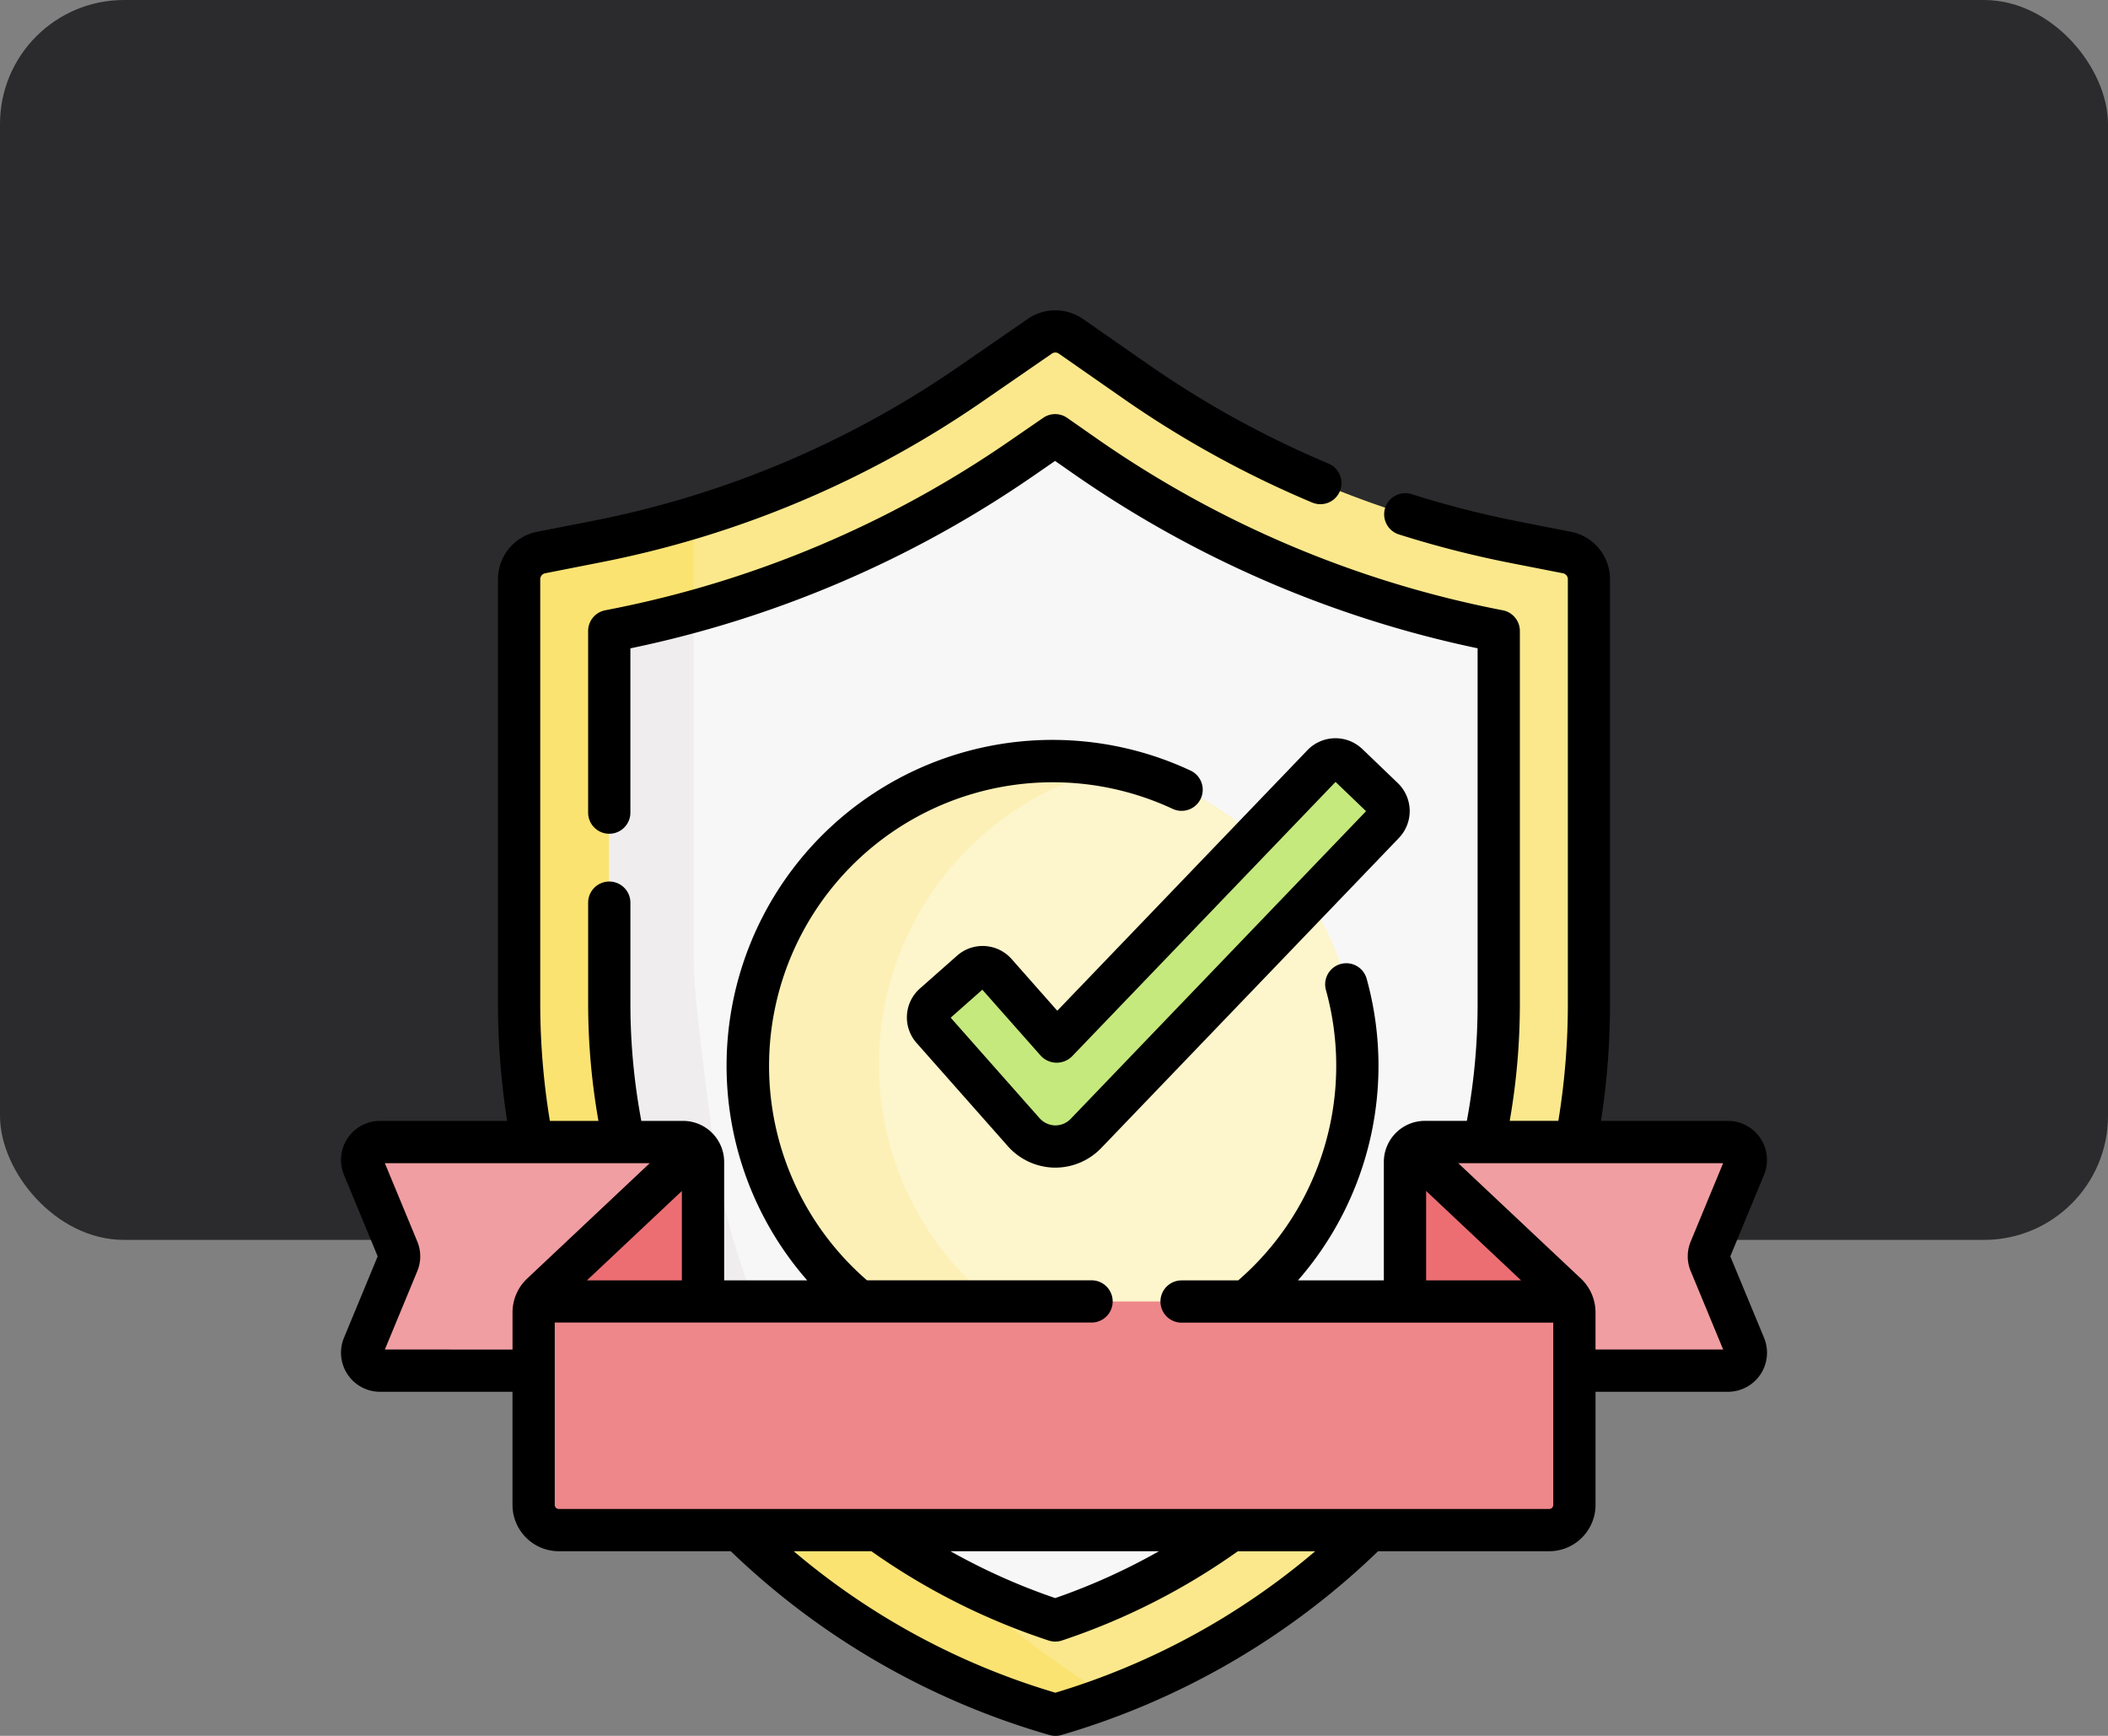 <svg xmlns="http://www.w3.org/2000/svg" width="170" height="140" viewBox="0 0 170 140">
  <rect x="0" y="0" width="170" height="140" fill="#808080" stroke="none"/>
  <g id="Grupo_1060125" data-name="Grupo 1060125" transform="translate(-205 -2275)">
    <rect id="Rectángulo_369494" data-name="Rectángulo 369494" width="170" height="100" rx="10" transform="translate(205 2275)" fill="#2b2b2d"/>
    <rect id="Rectángulo_369495" data-name="Rectángulo 369495" width="170" height="140" rx="10" transform="translate(205 2275)" fill="none"/>
    <g id="quality" transform="translate(232.5 2300.028)">
      <g id="Grupo_1060116" data-name="Grupo 1060116" transform="translate(1.703 1.7)">
        <g id="Grupo_1060110" data-name="Grupo 1060110" transform="translate(12.661)">
          <path id="Trazado_782219" data-name="Trazado 782219" d="M148.453,72.924a59.743,59.743,0,0,0,1.04-11.108V27.531a2.194,2.194,0,0,0-1.772-2.152l-4.193-.822a80.566,80.566,0,0,1-30.614-12.992l-5.2-3.625a2.194,2.194,0,0,0-2.5-.007l-5.547,3.828A80.569,80.569,0,0,1,69.4,24.515l-4.407.863a2.193,2.193,0,0,0-1.772,2.152V61.75a59.736,59.736,0,0,0,1.053,11.173l2.043,13.7,14.665,17.6a59.533,59.533,0,0,0,25.342,14.848l.147.042A59.536,59.536,0,0,0,131.8,104.222l13.72-14.928Z" transform="translate(-63.221 -7.545)" fill="#fbe88c"/>
        </g>
        <g id="Grupo_1060111" data-name="Grupo 1060111" transform="translate(12.661 15.007)">
          <path id="Trazado_782220" data-name="Trazado 782220" d="M98.153,158.891l-5.789-6.19a51.45,51.45,0,0,1-13.444-28.381c-.861-6.5-1.635-12.884-1.635-14.847V73.6A80.542,80.542,0,0,1,69.4,75.559l-4.407.863a2.193,2.193,0,0,0-1.772,2.152v34.219a59.735,59.735,0,0,0,1.053,11.173l2.043,13.7,14.665,17.6a59.533,59.533,0,0,0,25.342,14.848l.147.042q2.217-.644,4.352-1.447A69.937,69.937,0,0,1,98.153,158.891Z" transform="translate(-63.22 -73.596)" fill="#fbe372"/>
        </g>
        <g id="Grupo_1060112" data-name="Grupo 1060112" transform="translate(19.931 8.85)">
          <path id="Trazado_782221" data-name="Trazado 782221" d="M165.775,103.027a52.731,52.731,0,0,0,1.177-11.108V61.813l-.092-.018a87.3,87.3,0,0,1-33.377-14.165l-1.056-.737a2.2,2.2,0,0,0-2.506-.007l-1.4.966a87.793,87.793,0,0,1-32.995,13.9l-.306.06v30.04a52.728,52.728,0,0,0,1.191,11.173l7.2,21,13.289,10.3a52.094,52.094,0,0,0,14.285,7.281,52.078,52.078,0,0,0,14.177-7.281l16.625-14.376Z" transform="translate(-95.219 -46.499)" fill="#f8f7f8"/>
        </g>
        <path id="Trazado_782222" data-name="Trazado 782222" d="M123.14,184.895c-.085-.082-.173-.162-.258-.245l-5.789-6.19a51.45,51.45,0,0,1-13.444-28.381c-.861-6.5-1.635-12.884-1.635-14.847v-28.3q-3.2.881-6.488,1.526l-.306.06v30.04a52.728,52.728,0,0,0,1.191,11.173l7.2,21,13.289,10.3A51.748,51.748,0,0,0,123.14,184.895Z" transform="translate(-75.289 -84.348)" fill="#efedee"/>
        <path id="Trazado_782223" data-name="Trazado 782223" d="M33.379,295.307H8.944a1.447,1.447,0,0,0-1.338,2l2.76,6.666a1.458,1.458,0,0,1,0,1.106l-2.76,6.668a1.447,1.447,0,0,0,1.338,2H31.492l2.984-18.005A1.6,1.6,0,0,0,33.379,295.307Z" transform="translate(-7.495 -229.928)" fill="#f09ea2"/>
        <g id="XMLID_185_" transform="translate(14.031 65.813)">
          <g id="Grupo_1060113" data-name="Grupo 1060113">
            <path id="Trazado_782224" data-name="Trazado 782224" d="M82.2,297.217,69.691,309.04a2.029,2.029,0,0,0-.438.6l2.123,4.926h9.057l2.282-4.926V298.389A1.6,1.6,0,0,0,82.2,297.217Z" transform="translate(-69.253 -297.217)" fill="#ec6e73"/>
          </g>
        </g>
        <ellipse id="Elipse_8193" data-name="Elipse 8193" cx="24.578" cy="24.578" rx="24.578" ry="24.578" transform="translate(31.106 34.516)" fill="#fdf5cb"/>
        <path id="Trazado_782225" data-name="Trazado 782225" d="M154.975,184.044a24.585,24.585,0,0,1,19.292-24.006,24.578,24.578,0,1,0,0,48.012A24.586,24.586,0,0,1,154.975,184.044Z" transform="translate(-113.299 -124.95)" fill="#fcf0b6"/>
        <g id="Grupo_1060115" data-name="Grupo 1060115" transform="translate(45.639 34.516)">
          <g id="Grupo_1060114" data-name="Grupo 1060114">
            <path id="Trazado_782226" data-name="Trazado 782226" d="M218.644,190.69h-.077a3.436,3.436,0,0,1-2.494-1.171l-7.347-8.31a1.407,1.407,0,0,1,.122-1.986l3-2.651a1.407,1.407,0,0,1,1.986.122l4.883,5.523a.046.046,0,0,0,.067,0L240.2,159.905a1.428,1.428,0,0,1,2.019-.041l2.857,2.742a1.428,1.428,0,0,1,.041,2.019L221.1,189.642A3.409,3.409,0,0,1,218.644,190.69Z" transform="translate(-208.372 -159.466)" fill="#c5e97d"/>
          </g>
        </g>
        <path id="Trazado_782227" data-name="Trazado 782227" d="M403.861,305.079a1.458,1.458,0,0,1,0-1.106l2.76-6.666a1.447,1.447,0,0,0-1.338-2H380.848a1.6,1.6,0,0,0-1.145.479l2.33,17.96h23.25a1.447,1.447,0,0,0,1.338-2Z" transform="translate(-295.138 -229.928)" fill="#f09ea2"/>
        <path id="Trazado_782228" data-name="Trazado 782228" d="M390.686,309.195l-12.56-11.778a1.592,1.592,0,0,0-.463,1.127v17.1h10.9l2.565-5.844A2.031,2.031,0,0,0,390.686,309.195Z" transform="translate(-293.562 -231.559)" fill="#ec6e73"/>
        <path id="Trazado_782229" data-name="Trazado 782229" d="M152.3,368.313a2.032,2.032,0,0,1-2.031,2.033H70.4a2.032,2.032,0,0,1-2.031-2.033V352.784a2.033,2.033,0,0,1,.2-.877H152.1a2.033,2.033,0,0,1,.2.877Z" transform="translate(-54.542 -273.669)" fill="#ee878a"/>
      </g>
      <g id="Grupo_1060117" data-name="Grupo 1060117" transform="translate(0 0)">
        <path id="Trazado_782230" data-name="Trazado 782230" d="M112.041,76.359l2.718-6.569a3.15,3.15,0,0,0-2.911-4.355H101.612a61.613,61.613,0,0,0,.728-9.4V21.748a3.9,3.9,0,0,0-3.148-3.824L95,17.1a79.2,79.2,0,0,1-8.656-2.213,1.7,1.7,0,1,0-1.029,3.249,82.553,82.553,0,0,0,9.031,2.309l4.193.822a.49.49,0,0,1,.4.48V56.033a58.264,58.264,0,0,1-.766,9.4H94.251a54.617,54.617,0,0,0,.819-9.4V25.927a1.7,1.7,0,0,0-1.376-1.672l-.093-.018a85.607,85.607,0,0,1-32.73-13.89L58.566,8.737a1.7,1.7,0,0,0-1.943,0L53.975,10.56A85.633,85.633,0,0,1,21.613,24.194l-.306.06a1.7,1.7,0,0,0-1.377,1.672V40.573a1.7,1.7,0,0,0,3.408,0V27.323A88.986,88.986,0,0,0,55.911,13.364l1.675-1.156,1.336.932a88.956,88.956,0,0,0,32.74,14.179V56.032a51.267,51.267,0,0,1-.868,9.4H87.412A3.315,3.315,0,0,0,84.1,68.747V78.3H77.173a26.311,26.311,0,0,0,5.541-24.331,1.7,1.7,0,0,0-3.284.91A22.9,22.9,0,0,1,72.355,78.3H67.789a1.7,1.7,0,1,0,0,3.408H97.762v14.7a.328.328,0,0,1-.328.328H17.566a.328.328,0,0,1-.328-.328V81.7H60.528a1.7,1.7,0,1,0,0-3.408H42.418a22.877,22.877,0,0,1,24.65-38.023,1.7,1.7,0,0,0,1.444-3.087A26.283,26.283,0,0,0,37.6,78.3H30.9V68.747a3.315,3.315,0,0,0-3.311-3.311H24.219a51.272,51.272,0,0,1-.88-9.469V47.835a1.7,1.7,0,0,0-3.408,0v8.132a54.626,54.626,0,0,0,.831,9.469H16.845a58.243,58.243,0,0,1-.777-9.469V21.748a.49.49,0,0,1,.4-.48L20.87,20.4A81.792,81.792,0,0,0,51.781,7.381l5.548-3.829a.491.491,0,0,1,.558,0l5.2,3.625a82.426,82.426,0,0,0,15.236,8.388,1.7,1.7,0,1,0,1.319-3.142,79,79,0,0,1-14.6-8.041L59.837.759A3.914,3.914,0,0,0,55.393.747L49.846,4.576A78.4,78.4,0,0,1,20.215,17.06l-4.407.863a3.9,3.9,0,0,0-3.148,3.825V55.967a61.656,61.656,0,0,0,.737,9.469H3.151A3.15,3.15,0,0,0,.24,69.791L2.958,76.36.24,82.928a3.15,3.15,0,0,0,2.911,4.355H13.83v9.124a3.74,3.74,0,0,0,3.736,3.736H31.434a61.519,61.519,0,0,0,25.56,14.781l.147.042a1.7,1.7,0,0,0,.949,0,61.524,61.524,0,0,0,25.546-14.823h13.8a3.74,3.74,0,0,0,3.736-3.736V87.283h10.679a3.15,3.15,0,0,0,2.911-4.354ZM19.83,78.3l7.66-7.211V78.3ZM3.537,83.875l2.612-6.311a3.13,3.13,0,0,0,0-2.409L3.537,68.844H24.9l-9.893,9.313a3.75,3.75,0,0,0-1.175,2.72v3Zm62.429,16.268a50.632,50.632,0,0,1-8.37,3.779,50.645,50.645,0,0,1-8.444-3.779ZM57.61,111.554a58.141,58.141,0,0,1-21.1-11.411h6.262a53.848,53.848,0,0,0,14.295,7.2,1.7,1.7,0,0,0,1.072,0,53.829,53.829,0,0,0,14.183-7.194H78.56A58.134,58.134,0,0,1,57.61,111.554Zm29.9-40.469L95.17,78.3h-7.66Zm21.343,6.479,2.612,6.311H101.17v-3a3.751,3.751,0,0,0-1.175-2.72L90.1,68.844h21.362l-2.612,6.311a3.129,3.129,0,0,0,0,2.409Z" transform="translate(0 -0.061)"/>
        <path id="Trazado_782231" data-name="Trazado 782231" d="M209.312,169.77a3.114,3.114,0,0,0-4.391-.27l-3,2.651a3.111,3.111,0,0,0-.27,4.391l7.347,8.31a5.15,5.15,0,0,0,3.734,1.746h.114a5.137,5.137,0,0,0,3.688-1.572L240.55,160.01a3.136,3.136,0,0,0-.091-4.429l-2.857-2.742a3.132,3.132,0,0,0-4.429.09L213,173.944Zm26.13-14.281,2.459,2.36-23.823,24.818a1.712,1.712,0,0,1-1.229.524h-.042a1.734,1.734,0,0,1-1.253-.6l-7.151-8.087,2.553-2.257,4.688,5.3a1.75,1.75,0,0,0,2.57.05Z" transform="translate(-155.235 -117.454)"/>
      </g>
    </g>
  </g>
</svg>
